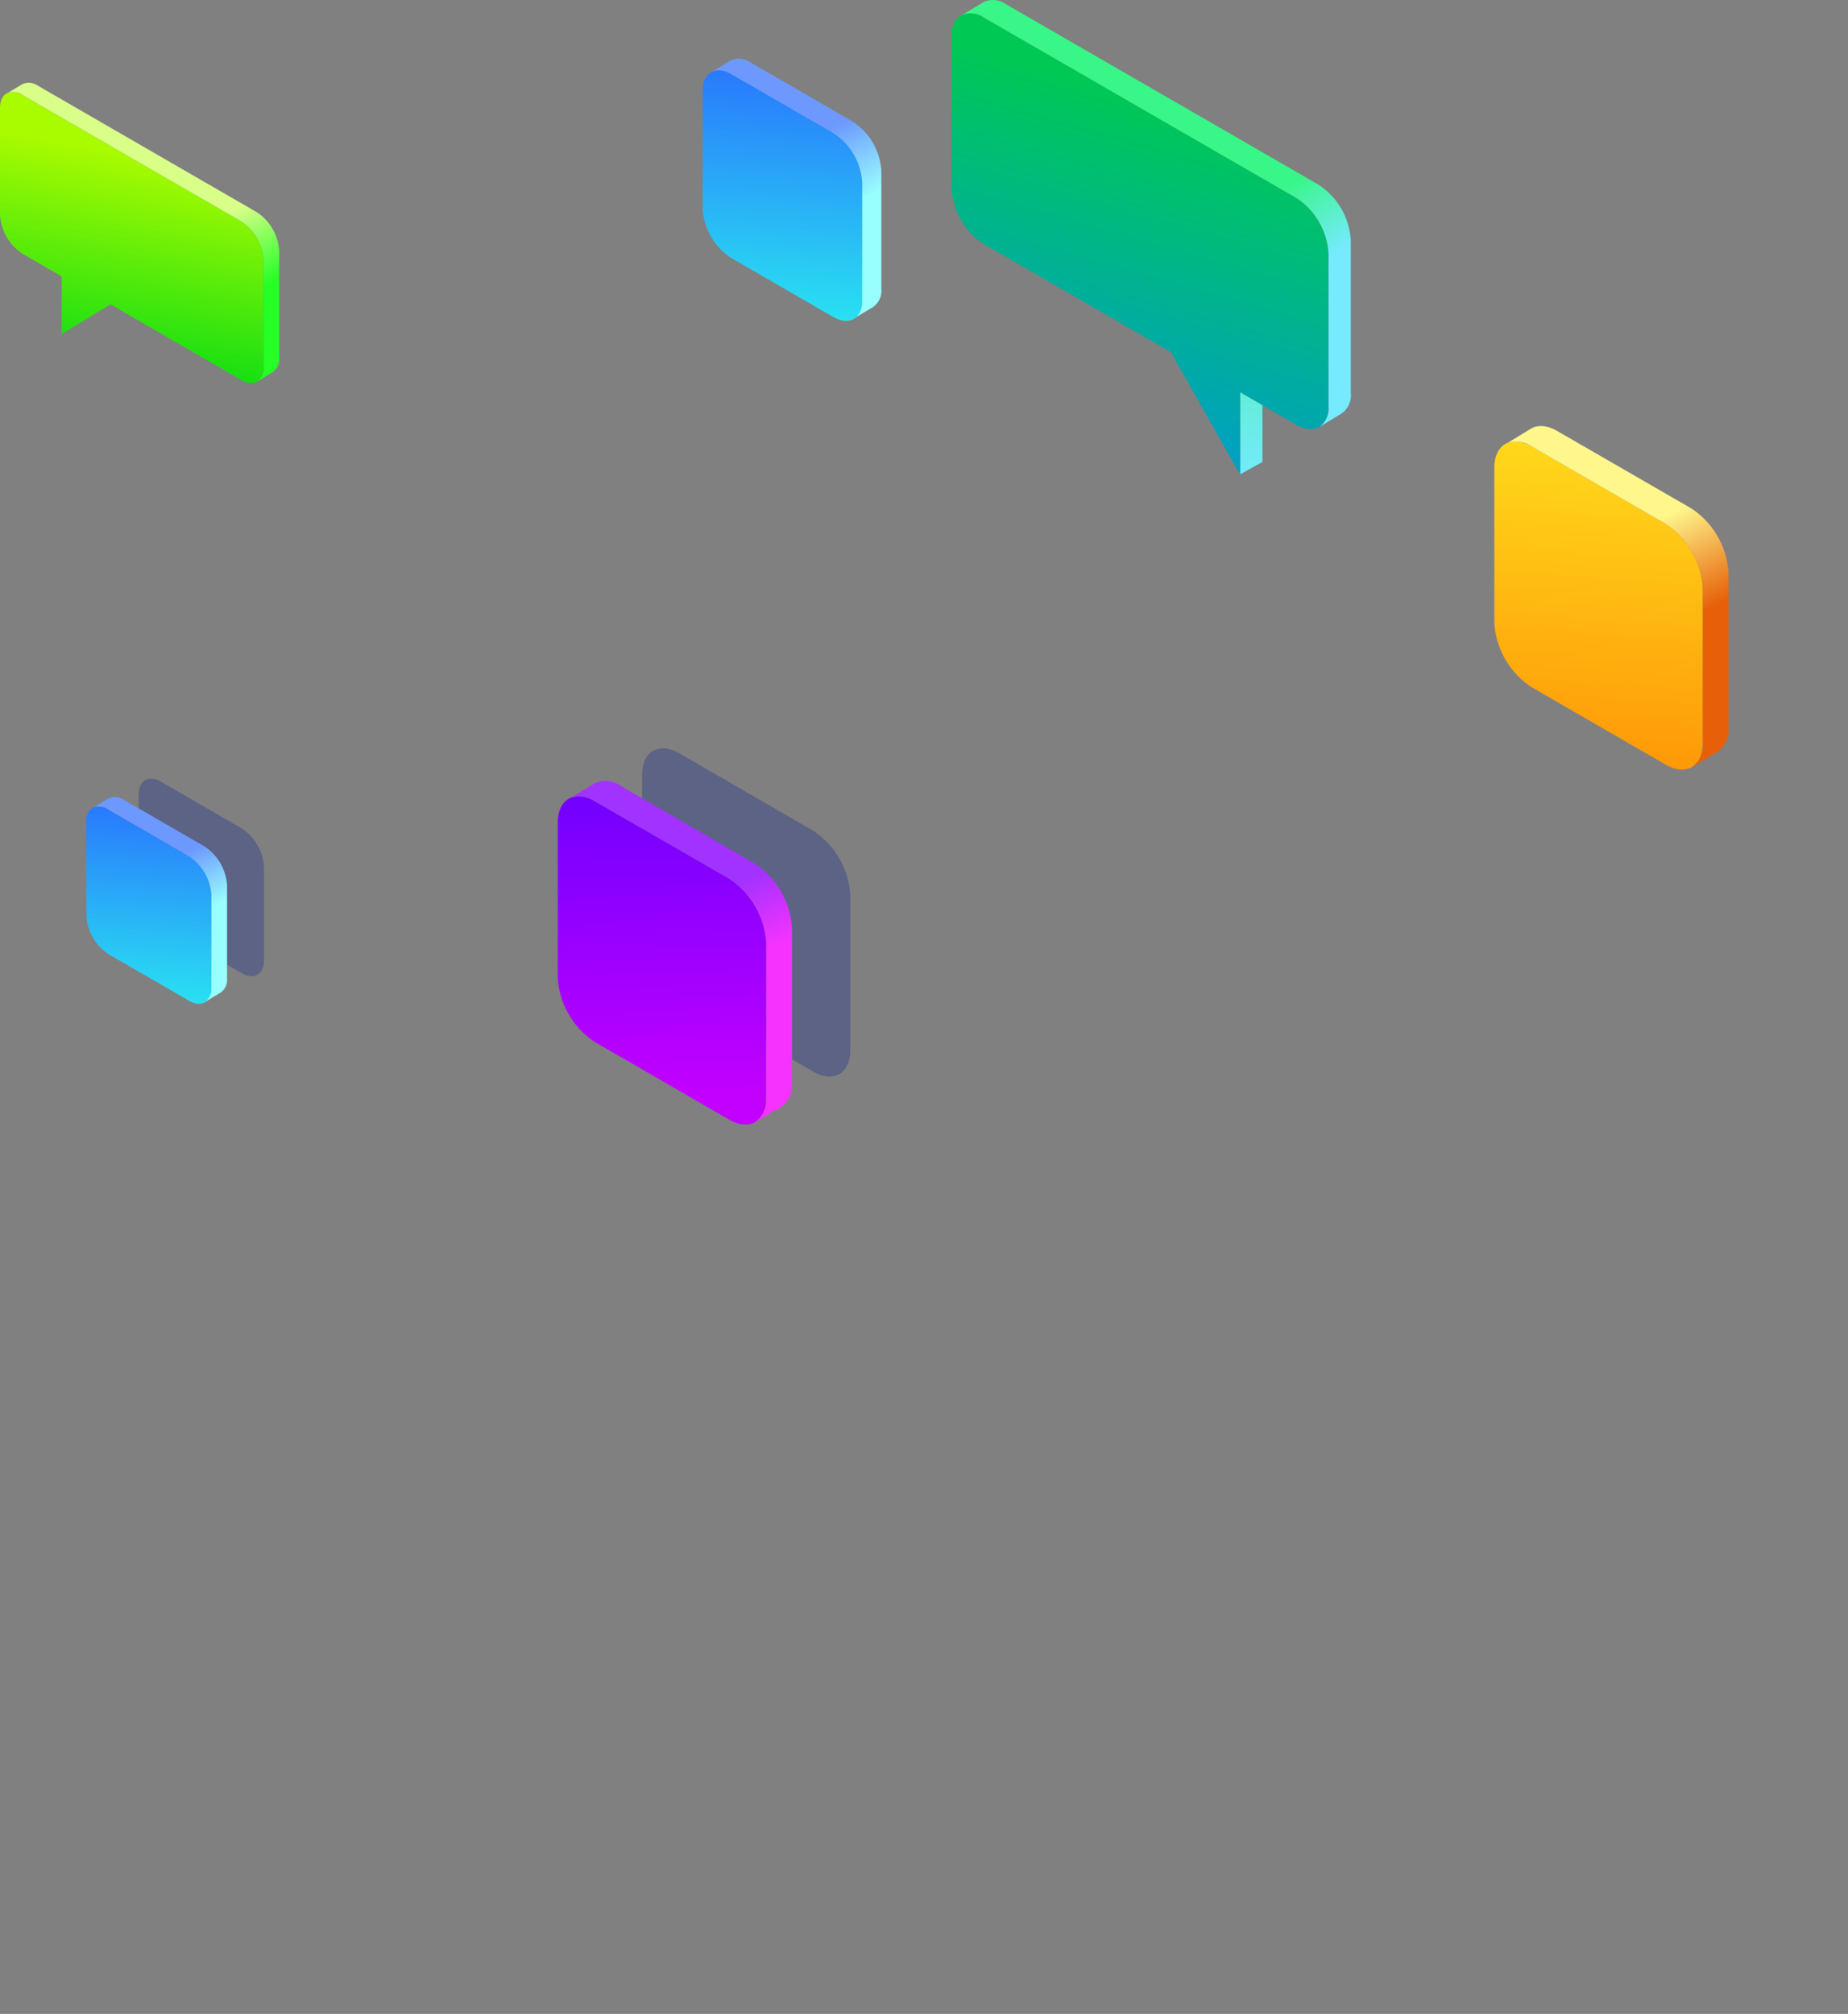 <svg xmlns="http://www.w3.org/2000/svg" xmlns:xlink="http://www.w3.org/1999/xlink" viewBox="0 0 256.86 279.86"><rect x="0" y="0" width="256.86" height="279.86" fill="#808080" stroke="none"/><defs><style>.cls-1{isolation:isolate;}.cls-2{fill:url(#linear-gradient);}.cls-3{fill:url(#linear-gradient-2);}.cls-4{fill:url(#linear-gradient-3);}.cls-5{fill:url(#linear-gradient-4);}.cls-6{fill:url(#linear-gradient-5);}.cls-7{fill:#0a208f;opacity:0.3;mix-blend-mode:multiply;}.cls-8{fill:url(#linear-gradient-6);}.cls-9{fill:url(#linear-gradient-7);}.cls-10{fill:url(#linear-gradient-8);}.cls-11{fill:url(#linear-gradient-9);}.cls-12{fill:url(#linear-gradient-10);}.cls-13{fill:url(#linear-gradient-11);}.cls-14{fill:url(#linear-gradient-12);}.cls-15{fill:url(#linear-gradient-13);}</style><linearGradient id="linear-gradient" x1="577.88" y1="19.3" x2="573" y2="29.06" gradientTransform="matrix(-1, 0, 0, 1, 690.31, 0)" gradientUnits="userSpaceOnUse"><stop offset="0" stop-color="#6d99fe"/><stop offset="1" stop-color="#98fffe"/></linearGradient><linearGradient id="linear-gradient-2" x1="669.96" y1="22.03" x2="675.2" y2="50.46" gradientTransform="matrix(-1, 0, 0, 1, 690.31, 0)" gradientUnits="userSpaceOnUse"><stop offset="0" stop-color="#a9fb00"/><stop offset="1" stop-color="#12de13"/></linearGradient><linearGradient id="linear-gradient-3" x1="664.97" y1="33.13" x2="659.57" y2="43.14" gradientTransform="matrix(-1, 0, 0, 1, 690.31, 0)" gradientUnits="userSpaceOnUse"><stop offset="0" stop-color="#d9ff89"/><stop offset="1" stop-color="#25ff26"/></linearGradient><linearGradient id="linear-gradient-4" x1="465.75" y1="52.36" x2="470.7" y2="118.8" gradientTransform="matrix(-1, 0, 0, 1, 690.31, 0)" gradientUnits="userSpaceOnUse"><stop offset="0" stop-color="#ffe71f"/><stop offset="1" stop-color="#ff8602"/></linearGradient><linearGradient id="linear-gradient-5" x1="463.25" y1="73.81" x2="456.85" y2="86.61" gradientTransform="matrix(-1, 0, 0, 1, 690.31, 0)" gradientUnits="userSpaceOnUse"><stop offset="0" stop-color="#fff78c"/><stop offset="1" stop-color="#e76008"/></linearGradient><linearGradient id="linear-gradient-6" x1="597.87" y1="151.41" x2="598.9" y2="108.37" gradientTransform="matrix(-1, 0, 0, 1, 690.31, 0)" gradientUnits="userSpaceOnUse"><stop offset="0" stop-color="#c100ff"/><stop offset="1" stop-color="#6e00ff"/></linearGradient><linearGradient id="linear-gradient-7" x1="588.59" y1="134.1" x2="592.82" y2="124.91" gradientTransform="matrix(-1, 0, 0, 1, 690.31, 0)" gradientUnits="userSpaceOnUse"><stop offset="0" stop-color="#f532ff"/><stop offset="1" stop-color="#a232ff"/></linearGradient><linearGradient id="linear-gradient-8" x1="668.22" y1="106.67" x2="671.2" y2="146.62" gradientTransform="matrix(-1, 0, 0, 1, 690.31, 0)" gradientUnits="userSpaceOnUse"><stop offset="0" stop-color="#2962ff"/><stop offset="1" stop-color="#29ffee"/></linearGradient><linearGradient id="linear-gradient-9" x1="666.72" y1="119.57" x2="662.87" y2="127.26" xlink:href="#linear-gradient"/><linearGradient id="linear-gradient-10" x1="527.28" y1="14.77" x2="540.51" y2="61.07" gradientTransform="matrix(-1, 0, 0, 1, 690.31, 0)" gradientUnits="userSpaceOnUse"><stop offset="0" stop-color="#00c855"/><stop offset="1" stop-color="#009ec8"/></linearGradient><linearGradient id="linear-gradient-11" x1="519.51" y1="31.31" x2="512.92" y2="40.99" gradientTransform="matrix(-1, 0, 0, 1, 690.31, 0)" gradientUnits="userSpaceOnUse"><stop offset="0" stop-color="#38f687"/><stop offset="1" stop-color="#76eaff"/></linearGradient><linearGradient id="linear-gradient-12" x1="518.8" y1="26.34" x2="515.92" y2="67.72" xlink:href="#linear-gradient-11"/><linearGradient id="linear-gradient-13" x1="579.79" y1="2.93" x2="583.57" y2="53.62" xlink:href="#linear-gradient-8"/></defs><title>Text</title><g class="cls-1"><g id="Text"><path class="cls-2" d="M119.77,41.76V25.38a8.78,8.78,0,0,0-4-6.87l-14.18-8.19a3,3,0,0,0-2.53-.4h0l2.39-1.46a2.74,2.74,0,0,1,2.87.23l14.18,8.19a8.8,8.8,0,0,1,4,6.86V40.12a2.75,2.75,0,0,1-1.22,2.59l-2.63,1.57h0A2.79,2.79,0,0,0,119.77,41.76Z"/><path class="cls-3" d="M33.53,30.76,3.12,13.21C1.41,12.22,0,13,0,15V29.86a6.93,6.93,0,0,0,3.12,5.4l5.46,3.16v8l6.78-4.13L33.53,52.82c1.72,1,3.12.18,3.12-1.8V36.17A6.94,6.94,0,0,0,33.53,30.76Z"/><path class="cls-4" d="M36.65,51V36.17a6.94,6.94,0,0,0-3.12-5.41L3.12,13.21a2.34,2.34,0,0,0-2-.32h0l2-1.2a2.19,2.19,0,0,1,2.16.23L35.68,29.48a6.91,6.91,0,0,1,3.12,5.41V49.73a2.16,2.16,0,0,1-.93,2L35.76,53A2.21,2.21,0,0,0,36.65,51Z"/><path class="cls-5" d="M207.7,86.51a11.53,11.53,0,0,0,5.2,9l18.59,10.73c2.85,1.65,5.19.3,5.19-3V81.78a11.54,11.54,0,0,0-5.19-9L212.9,62.05c-2.86-1.65-5.2-.3-5.2,3Z"/><path class="cls-6" d="M236.68,103.24V81.78a11.54,11.54,0,0,0-5.19-9L212.9,62.05a3.86,3.86,0,0,0-3.32-.52h0l3.14-1.92c.94-.61,2.28-.55,3.75.3l18.59,10.73a11.53,11.53,0,0,1,5.2,9V101.1a3.62,3.62,0,0,1-1.6,3.4l-3.44,2.06h0A3.68,3.68,0,0,0,236.68,103.24Z"/><path class="cls-7" d="M89.25,129.17a11.51,11.51,0,0,0,5.2,9L113,148.9c2.85,1.65,5.19.3,5.19-3V124.43a11.52,11.52,0,0,0-5.19-9L94.45,104.7c-2.86-1.65-5.2-.3-5.2,3Z"/><path class="cls-8" d="M77.52,135.83a11.51,11.51,0,0,0,5.2,9l18.59,10.74c2.85,1.64,5.19.3,5.19-3V131.09a11.54,11.54,0,0,0-5.19-9L82.72,111.36c-2.86-1.65-5.2-.3-5.2,3Z"/><path class="cls-9" d="M106.5,152.56V131.09a11.54,11.54,0,0,0-5.19-9L82.72,111.36a3.9,3.9,0,0,0-3.32-.52h0l3.14-1.92a3.58,3.58,0,0,1,3.75.3L104.88,120a11.53,11.53,0,0,1,5.2,9v21.46a3.61,3.61,0,0,1-1.6,3.4L105,155.87h0A3.68,3.68,0,0,0,106.5,152.56Z"/><path class="cls-7" d="M19.27,123.35a6.92,6.92,0,0,0,3.13,5.41l11.17,6.46c1.72,1,3.13.18,3.13-1.81v-12.9a6.93,6.93,0,0,0-3.13-5.41L22.4,108.65c-1.72-1-3.13-.18-3.13,1.8Z"/><path class="cls-10" d="M12,127.21a6.92,6.92,0,0,0,3.12,5.41l11.17,6.45c1.72,1,3.13.18,3.13-1.8V124.36A6.93,6.93,0,0,0,26.25,119L15.08,112.5c-1.72-1-3.12-.18-3.12,1.8Z"/><path class="cls-11" d="M29.38,137.27V124.36A6.93,6.93,0,0,0,26.25,119L15.08,112.5a2.35,2.35,0,0,0-2-.32h0L15,111a2.16,2.16,0,0,1,2.26.18l11.17,6.45a7,7,0,0,1,3.13,5.41V136a2.16,2.16,0,0,1-1,2l-2.07,1.24h0A2.23,2.23,0,0,0,29.38,137.27Z"/><path class="cls-12" d="M136.75,2.44l43.44,25.08a9.91,9.91,0,0,1,4.47,7.73V56.46c0,2.83-2,4-4.47,2.58l-7.8-4.51V66l-9.68-17.09-26-15a9.89,9.89,0,0,1-4.46-7.72V5C132.29,2.19,134.3,1,136.75,2.44Z"/><path class="cls-13" d="M184.66,56.46V35.25a9.91,9.91,0,0,0-4.47-7.73L136.75,2.44a3.18,3.18,0,0,0-3.07-.34h0l3-1.79a3.1,3.1,0,0,1,3.16.29l43.45,25.08a9.92,9.92,0,0,1,4.46,7.73V54.62a3.06,3.06,0,0,1-1.41,2.93l-2.94,1.77h0A3.15,3.15,0,0,0,184.66,56.46Z"/><polygon class="cls-14" points="172.39 54.53 175.47 56.31 175.47 64.19 172.39 65.91 172.39 54.53"/><path class="cls-15" d="M97.66,29a8.8,8.8,0,0,0,4,6.87l14.18,8.19c2.18,1.25,4,.23,4-2.29V25.38a8.78,8.78,0,0,0-4-6.87l-14.18-8.19c-2.18-1.25-4-.22-4,2.29Z"/></g></g></svg>